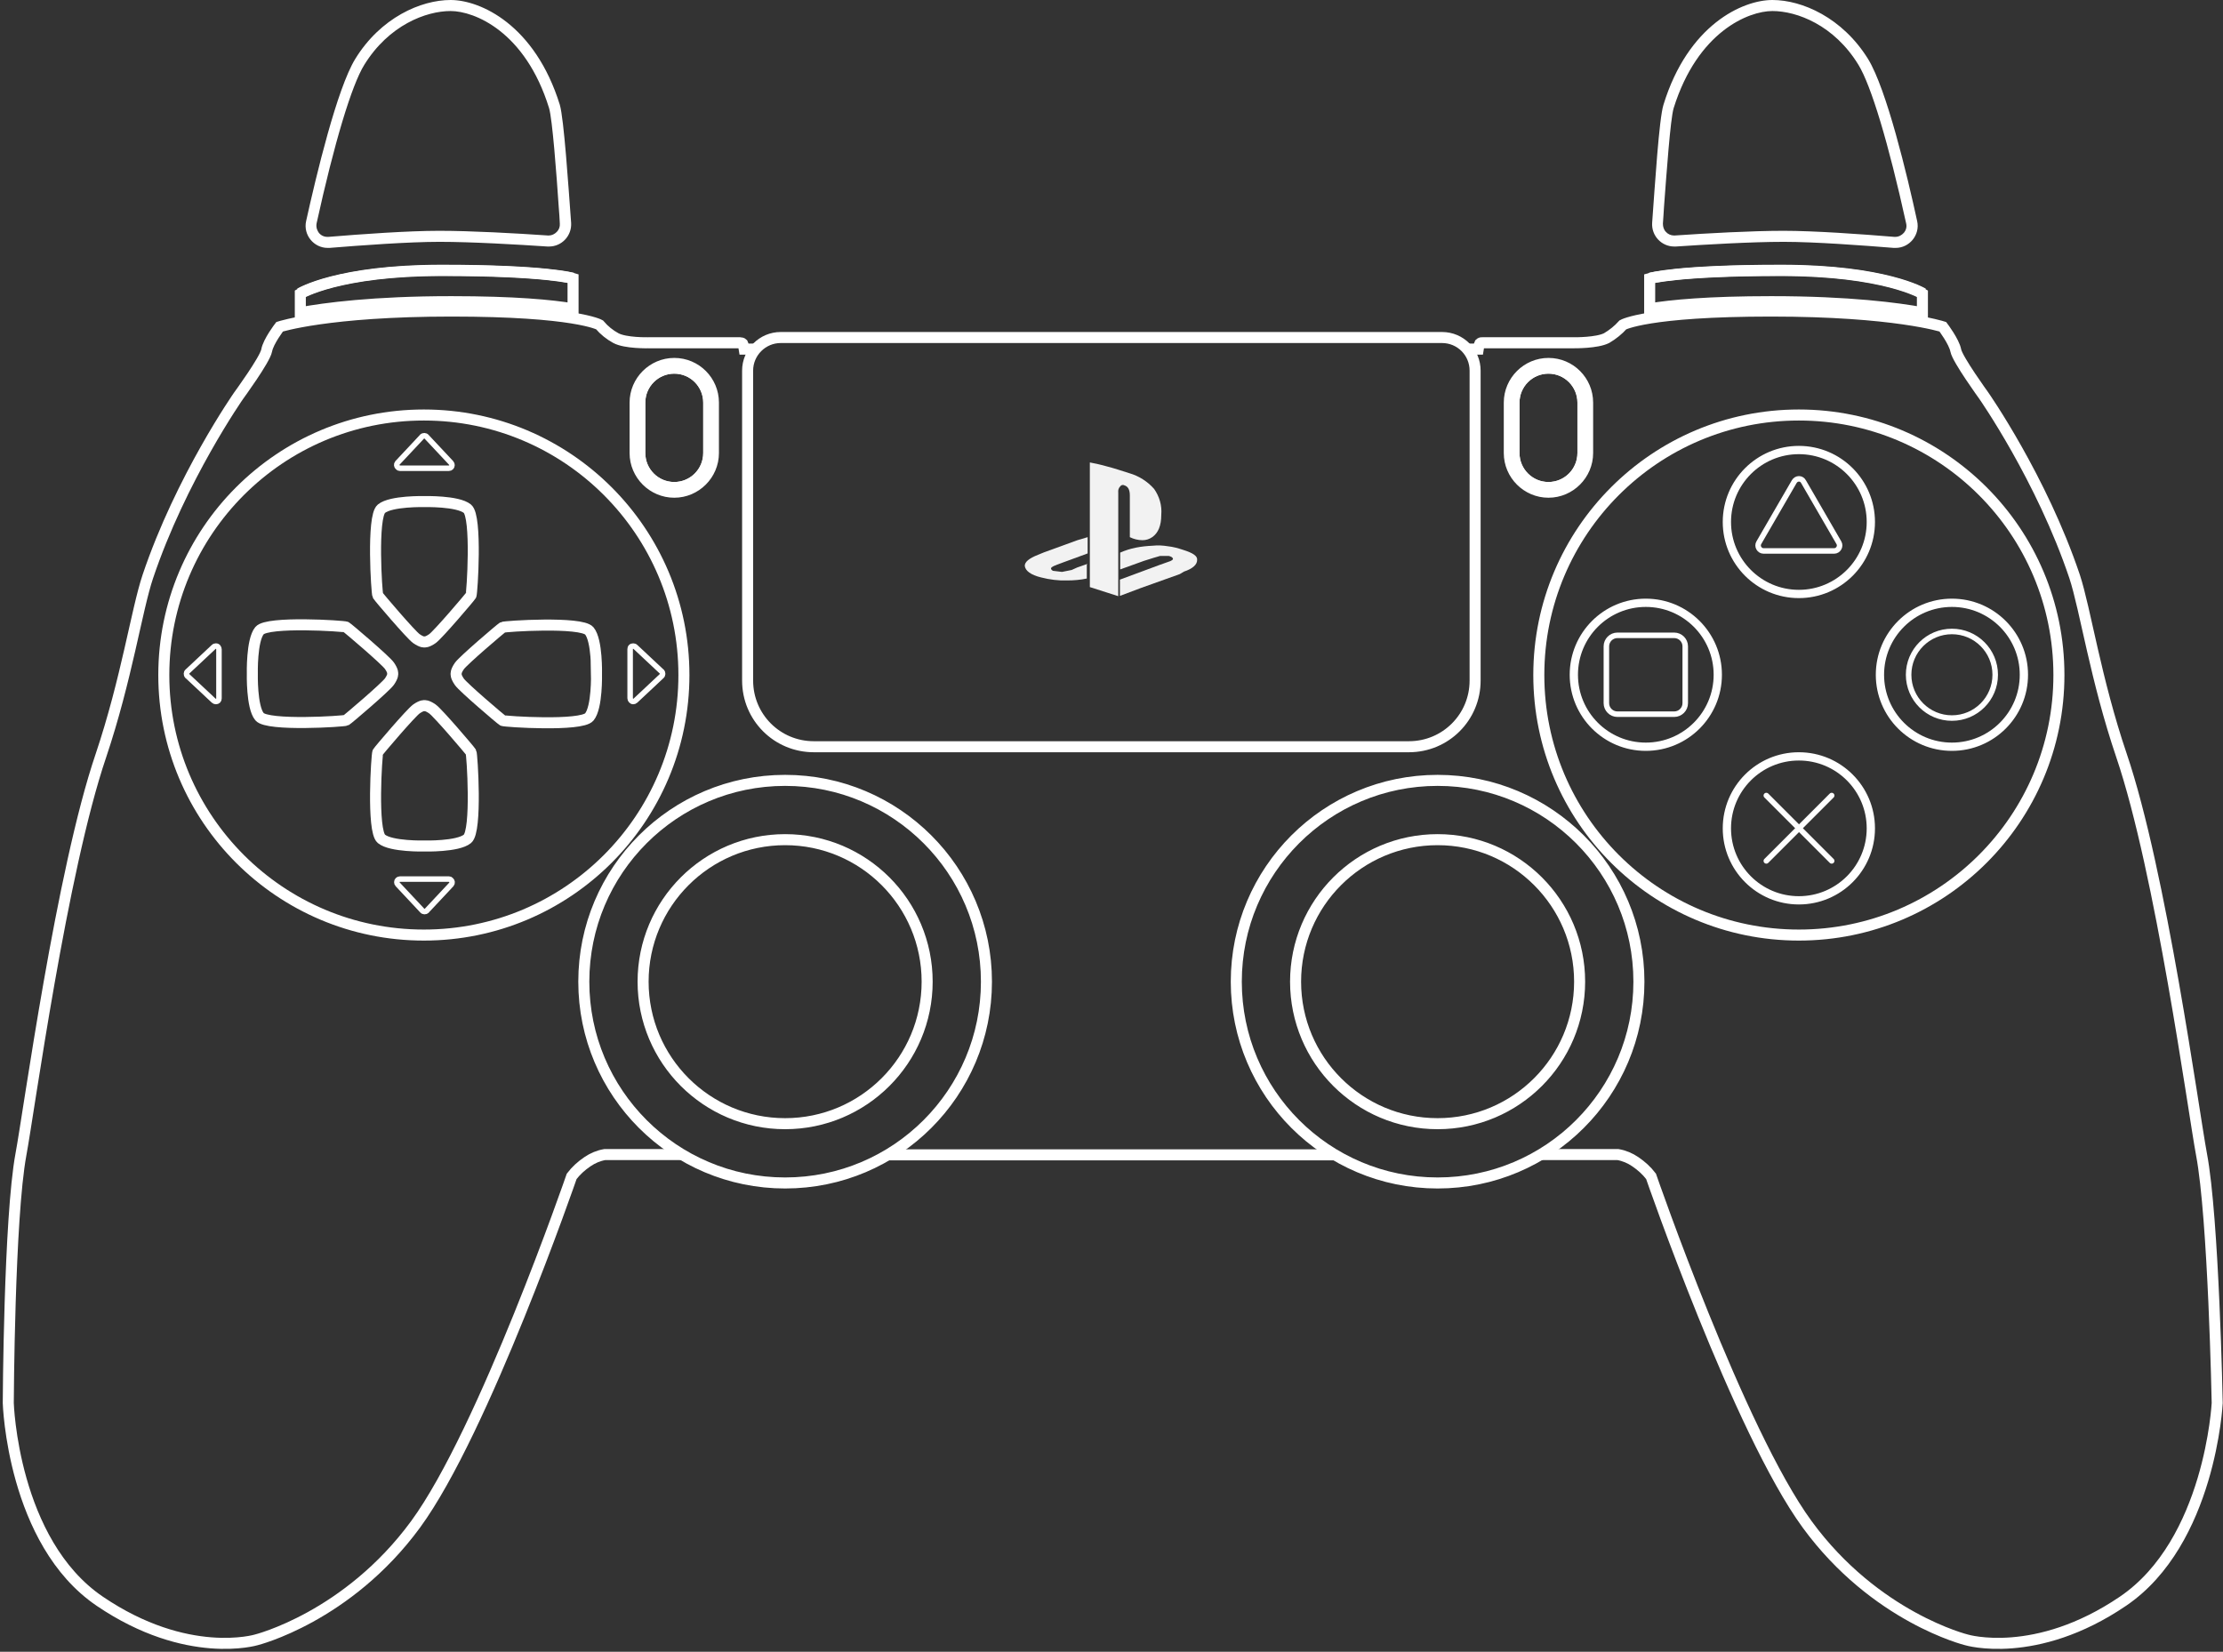 <?xml version="1.0" encoding="utf-8"?>
<!-- Generator: Adobe Illustrator 27.3.1, SVG Export Plug-In . SVG Version: 6.00 Build 0)  -->
<svg version="1.1" xmlns="http://www.w3.org/2000/svg" xmlns:xlink="http://www.w3.org/1999/xlink" x="0px" y="0px"
	 viewBox="0 0 806.1 599" style="enable-background:new 0 0 806.1 599;" xml:space="preserve">
<rect x="0" y="0" width="806.1" height="599" fill="#333333" stroke="none"/>
<style type="text/css">
	.st0{display:none;}
	.st1{display:inline;}
	.st2{fill:#7F002B;}
	.st3{fill:none;stroke:#FFFFFF;stroke-width:4;stroke-miterlimit:10;}
	.st4{fill:none;stroke:#FFFFFF;stroke-width:2;stroke-miterlimit:10;}
	.st5{fill:#FFFFFF;}
	.st6{fill:#F2F2F2;}
	.st7{fill:none;stroke:#FFFFFF;stroke-width:3;stroke-miterlimit:10;}
	.st8{fill:none;stroke:#FFFFFF;stroke-width:2;stroke-linecap:round;stroke-linejoin:round;stroke-miterlimit:10;}
	.st9{display:inline;fill:none;stroke:#FFFFFF;stroke-width:2;stroke-miterlimit:10;}
	.st10{fill:#FF6666;}
	.st11{fill:#7CB2E8;}
	.st12{fill:#FF69F8;}
	.st13{fill:#40E2A0;}
</style>
<g id="Layer_2" class="st0">
	<g id="Layer_2_00000029742221670212016530000015051892537243701923_" class="st1">
		<rect class="st2" width="806" height="598.9"/>
	</g>
</g>
<g id="Layer_1">
	<g>
		<path class="st3" d="M274,126.6h-4.1c-0.1-0.7-0.3-1.4-0.6-2c-0.2-0.2-0.6-0.3-0.9-0.3H235c0,0-8.2,0.2-11.7-1.7
			c-2.2-1.2-4.2-2.8-5.9-4.8c0,0-8.8-5-53.7-5s-62.3,5.7-62.3,5.7s-4.1,5.3-4.7,8.6c-0.6,3.3-10.1,16.3-10.1,16.3s-21,30-33,65.7
			c-4,11.9-7.7,37.2-17,64.9c-14.3,42.1-26.1,129.1-29,144.6C3.3,441.8,3,508.8,3,508.8s1.5,50.4,33.2,71.9s56.7,14,56.7,14
			s33.1-8.2,57.8-41.9s56.6-126.2,56.6-126.2c1.6-2.1,3.5-3.8,5.7-5.3c1.9-1.3,4-2.2,6.3-2.6h28"/>
		<path class="st3" d="M558.7,418.7h28c2.3,0.4,4.4,1.3,6.3,2.6c2.2,1.5,4.1,3.2,5.7,5.3c0,0,31.9,92.4,56.6,126.2
			s57.8,41.9,57.8,41.9s25,7.5,56.7-14s34.2-71.9,34.2-71.9s-1.3-67-5.7-90.2c-2.9-15.5-14.7-102.5-29-144.6
			c-9.4-27.7-13.1-53-17-64.9c-12-35.7-33-65.7-33-65.7s-9.5-13.1-10.1-16.3s-4.7-8.6-4.7-8.6s-17.4-5.7-62.3-5.7s-53.7,5-53.7,5
			c-1.7,1.9-3.7,3.5-5.9,4.8c-3.5,1.8-11.7,1.7-11.7,1.7h-33.4c-0.3-0.1-0.7,0.1-0.9,0.3c-0.3,0.6-0.5,1.3-0.6,2h-4"/>
		<path class="st3" d="M322,418.8h81h81"/>
	</g>
	<g>
		<circle class="st3" cx="284.7" cy="356" r="73"/>
		<circle class="st3" cx="284.7" cy="356" r="51.5"/>
	</g>
	<g>
		<circle class="st3" cx="521.3" cy="356" r="73"/>
		<circle class="st3" cx="521.3" cy="356" r="51.5"/>
	</g>
	<circle class="st3" cx="652.3" cy="244.8" r="94.3"/>
	<circle class="st3" cx="153.7" cy="244.8" r="94.3"/>
	<path class="st4" d="M230.4,254.1l9.5-8.9c0.5-0.4,0.5-1.2,0.1-1.6c0,0,0-0.1-0.1-0.1l-9.5-8.9c-0.4-0.4-1.2-0.4-1.6,0
		c-0.2,0.2-0.3,0.5-0.3,0.8v17.8c0,0.6,0.5,1.2,1.1,1.2C229.9,254.4,230.2,254.3,230.4,254.1z"/>
	<path class="st4" d="M145,169.8h17.8c0.6,0,1.1-0.5,1.1-1.1c0-0.3-0.1-0.6-0.3-0.8l-8.9-9.5c-0.4-0.5-1.2-0.5-1.6-0.1
		c0,0-0.1,0-0.1,0.1l-8.9,9.5c-0.4,0.5-0.3,1.2,0.2,1.6C144.5,169.7,144.7,169.8,145,169.8z"/>
	<path class="st4" d="M77.5,234.6l-9.5,8.9c-0.5,0.4-0.5,1.2-0.1,1.6c0,0,0,0.1,0.1,0.1l9.5,8.9c0.4,0.4,1.2,0.4,1.6,0
		c0.2-0.2,0.3-0.5,0.3-0.8v-17.8c0-0.6-0.4-1.2-1.1-1.2C78,234.3,77.7,234.4,77.5,234.6z"/>
	<path class="st4" d="M162.8,318.8H145c-0.6,0-1.1,0.5-1.1,1.1c0,0.3,0.1,0.6,0.3,0.8l8.9,9.5c0.4,0.5,1.2,0.5,1.6,0.1
		c0,0,0.1,0,0.1-0.1l8.9-9.5c0.4-0.5,0.3-1.2-0.2-1.6C163.3,318.9,163.1,318.8,162.8,318.8z"/>
	<g>
		<path class="st3" d="M244.5,133.5c6.9,0,12.5,5.6,12.5,12.5v18.3c0,6.9-5.6,12.5-12.5,12.5s-12.5-5.6-12.5-12.5V146
			C232,139.1,237.6,133.5,244.5,133.5 M244.5,131.8c-7.8,0-14.2,6.4-14.2,14.2v18.3c0,7.8,6.4,14.2,14.2,14.2s14.2-6.4,14.2-14.2
			V146C258.7,138.2,252.4,131.8,244.5,131.8L244.5,131.8z"/>
		<path class="st3" d="M244.5,133.5c-6.9,0-12.5,5.6-12.5,12.5v18.3c0,6.9,5.6,12.5,12.5,12.5s12.5-5.6,12.5-12.5V146
			C257,139.1,251.4,133.5,244.5,133.5z"/>
	</g>
	<g>
		<path class="st3" d="M561.5,133.5c6.9,0,12.5,5.6,12.5,12.5v18.3c0,6.9-5.6,12.5-12.5,12.5l0,0l0,0c-6.9,0-12.5-5.6-12.5-12.5l0,0
			V146C549,139.1,554.6,133.5,561.5,133.5L561.5,133.5 M561.5,131.8c-7.8,0-14.2,6.4-14.2,14.2v18.3c0,7.8,6.4,14.2,14.2,14.2
			s14.2-6.4,14.2-14.2l0,0V146C575.7,138.2,569.4,131.8,561.5,131.8L561.5,131.8z"/>
		<path class="st3" d="M561.5,133.5c-6.9,0-12.5,5.6-12.5,12.5v18.3c0,6.9,5.6,12.5,12.5,12.5s12.5-5.6,12.5-12.5V146
			C574,139.1,568.4,133.5,561.5,133.5z"/>
	</g>
	<g>
		<g>
			<path class="st3" d="M141.2,247.2c1.4-2,1.2-2.9,1.2-2.9s0.2-0.9-1.2-2.9s-15-13.6-15.7-14s-28.5-2.2-31.4,1.3
				s-2.6,15.6-2.6,15.6s-0.3,12.1,2.6,15.6s30.7,1.7,31.4,1.3S139.8,249.2,141.2,247.2z"/>
		</g>
		<g>
			<path class="st3" d="M151,231.6c2,1.4,2.9,1.2,2.9,1.2s0.9,0.2,2.9-1.2s13.6-15,14-15.7s2.2-28.5-1.3-31.4s-15.6-2.6-15.6-2.6
				s-12.1-0.3-15.6,2.6s-1.7,30.7-1.3,31.4S149,230.2,151,231.6z"/>
		</g>
		<g>
			<path class="st3" d="M213.7,228.8c-2.9-3.5-30.7-1.7-31.4-1.3s-14.3,12-15.7,14s-1.2,2.9-1.2,2.9s-0.2,0.9,1.2,2.9
				s15,13.6,15.7,14s28.5,2.2,31.4-1.3s2.6-15.6,2.6-15.6S216.6,232.3,213.7,228.8z"/>
		</g>
		<g>
			<path class="st3" d="M156.8,257.1c-2-1.4-2.9-1.2-2.9-1.2s-0.9-0.2-2.9,1.2s-13.6,15-14,15.7s-2.2,28.5,1.3,31.4
				s15.6,2.6,15.6,2.6s12.1,0.3,15.6-2.6s1.7-30.7,1.3-31.4S158.8,258.5,156.8,257.1z"/>
		</g>
	</g>
	<g>
		<g>
			<path class="st3" d="M598.4,100.9c0,0,9.8-2.9,47.5-2.9s51.4,8.4,51.4,8.4"/>
			<path class="st3" d="M697.1,113.4L697.1,113.4v-6.9c0,0-13.7-8.4-51.4-8.4s-47.5,2.9-47.5,2.9v11l0,0c7.7-1.3,21.2-2.6,44.1-2.6
				C670.8,109.4,688.2,111.8,697.1,113.4z"/>
		</g>
		<g>
			<path class="st3" d="M207.7,100.9c0,0-9.8-2.9-47.5-2.9s-51.4,8.4-51.4,8.4"/>
			<path class="st3" d="M108.9,113.4L108.9,113.4v-6.9c0,0,13.7-8.4,51.4-8.4s47.5,2.9,47.5,2.9v11l0,0c-7.7-1.3-21.2-2.6-44.1-2.6
				C135.2,109.4,117.8,111.8,108.9,113.4z"/>
		</g>
	</g>
	<g>
		<g>
			<path class="st5" d="M163.4,4c8.6,0,27.1,7.4,35.7,35.2c1.2,4,2.7,23.9,3.5,35.8c0.2,2.2,0.3,4.2,0.4,6.1c0.1,1.1-0.3,2.2-1.1,3
				s-1.8,1.3-2.9,1.3c-0.1,0-0.2,0-0.3,0c-11.6-0.8-27.9-1.7-39.4-1.7c-11.3,0-28.1,1.2-40.2,2.2c-0.1,0-0.2,0-0.4,0
				c-1.2,0-2.3-0.5-3.1-1.5c-0.4-0.6-1.1-1.7-0.8-3.4c6.4-29.1,12.7-50.1,17.3-57.5C141,9.1,154.5,4,163.4,4 M163.4,0
				c-10.8,0-25.4,6.4-34.6,21.4c-6.6,10.8-14.1,42.1-17.8,58.8c-1.1,5,2.8,9.7,7.8,9.7c0.2,0,0.5,0,0.7,0
				c11.1-0.9,28.5-2.2,39.9-2.2c11.7,0,28.7,1,39.1,1.7c0.2,0,0.4,0,0.6,0c4.6,0,8.3-3.9,8-8.6c-1-13.5-2.6-37.7-4.1-42.8
				C194,9,174.2,0,163.4,0L163.4,0z"/>
		</g>
		<g>
			<path class="st5" d="M642.7,4c8.9,0,22.4,5.1,31.2,19.5c4.6,7.5,10.9,28.4,17.3,57.5c0.4,1.6-0.3,2.8-0.8,3.4
				c-0.8,0.9-1.9,1.5-3.1,1.5c-0.1,0-0.2,0-0.4,0c-12.1-1-28.9-2.2-40.2-2.2c-11.4,0-27.7,0.9-39.4,1.7c-0.1,0-0.2,0-0.3,0
				c-1.1,0-2.2-0.5-2.9-1.3c-0.8-0.8-1.1-1.9-1.1-3c0.1-1.8,0.3-3.9,0.4-6.1c0.9-11.9,2.3-31.9,3.5-35.8C615.6,11.4,634.1,4,642.7,4
				 M642.7,0c-10.8,0-30.6,9-39.5,38c-1.6,5.1-3.1,29.3-4.1,42.8c-0.3,4.7,3.4,8.6,8,8.6c0.2,0,0.4,0,0.6,0
				c10.4-0.7,27.4-1.7,39.1-1.7c11.4,0,28.7,1.3,39.9,2.2c0.2,0,0.5,0,0.7,0c5,0,8.9-4.7,7.8-9.7c-3.6-16.6-11.1-47.9-17.8-58.8
				C668.1,6.4,653.5,0,642.7,0L642.7,0z"/>
		</g>
	</g>
	<path class="st3" d="M522.9,122.4H283.1c-6.6,0-12,5.4-12,12v112.4c0,13.3,10.7,24,24,24h215.8c13.3,0,24-10.7,24-24V134.4
		C534.9,127.8,529.6,122.4,522.9,122.4z"/>
	<g>
		<path class="st6" d="M405.5,206.7v-28.1c-0.1-0.8,0.1-1.6,0.7-2.2c0.3-0.5,1-0.7,1.5-0.4c1.3,0.4,2,1.5,2,3.7v15.1
			c1.4,0.7,3,1.1,4.6,1.1c1.3,0,2.5-0.4,3.5-1.1c2.2-1.5,3.3-4.2,3.3-8.1c0.3-3.4-0.7-6.7-2.6-9.4c-2.4-2.7-5.5-4.7-9-5.7
			c-2.9-0.9-5.5-1.8-7.9-2.4c-2.4-0.7-4.4-1.1-6.4-1.5v26.8l0,0v5.9l0,0v3.7l0,0v5.5l0,0v3.3l10.3,3.3v-7.9l0,0V206.7z"/>
		<path class="st6" d="M394.3,204.5l-3.7,1.3l-2,0.9l-3.5,0.7l-3.3-0.4c-0.7-0.4-0.9-0.9-0.4-1.3s0.4-0.2,0.7-0.4
			c0.2-0.2,0.7-0.2,0.9-0.4l2.4-0.9l9-3.3v-5.9l-3.7,1.1l-12.1,4.4l-2.2,0.9c-3.3,1.3-4.8,2.6-4.8,4c0.2,1.8,2.2,3.3,5.9,4.2
			c3.1,0.8,6.3,1.2,9.4,1.1c2.4,0,4.9-0.2,7.2-0.7v-5L394.3,204.5z"/>
		<path class="st6" d="M429,199.4c-1.8-0.6-3.6-1.1-5.5-1.3c-1.8-0.3-3.7-0.4-5.5-0.2c-2.1,0.1-4.1,0.3-6.1,0.7s-3.9,1-5.7,1.8v6.1
			l8.6-3.1l3.5-1.1l2.4-0.7h3.1c0.7,0.2,1.3,0.4,1.5,0.9c0.2,0.4-0.4,0.9-1.8,1.3l-3.1,1.1l-14.3,5.3v5.9l7.7-2.9l14-5l1.5-0.9
			c3.3-1.1,4.8-2.6,4.8-4.2C434.3,201.6,432.5,200.5,429,199.4z"/>
	</g>
	<g id="Layer_4">
		<circle class="st7" cx="596.8" cy="244.7" r="26.1"/>
		<path class="st4" d="M607.1,259h-20.6c-2.2,0-4-1.8-4-4v-20.6c0-2.2,1.8-4,4-4h20.6c2.2,0,4,1.8,4,4V255
			C611.1,257.2,609.3,259,607.1,259z"/>
		<circle class="st7" cx="707.8" cy="244.7" r="26.1"/>
		<circle class="st4" cx="707.8" cy="244.7" r="15.7"/>
		<circle class="st7" cx="652.3" cy="189.3" r="26.1"/>
		<path class="st8" d="M650.6,174.7l-12.8,22.1c-0.8,1.3,0.2,3,1.7,3h25.6c1.5,0,2.5-1.7,1.7-3L654,174.7
			C653.3,173.3,651.4,173.3,650.6,174.7z"/>
		<circle class="st7" cx="652.3" cy="300.4" r="26.1"/>
		<g>
			<line class="st8" x1="640.5" y1="288.5" x2="664.2" y2="312.2"/>
			<line class="st8" x1="664.2" y1="288.5" x2="640.5" y2="312.2"/>
		</g>
	</g>
	<g id="Layer_5" class="st0">
		<polygon class="st9" points="153.9,158.8 143.5,169 164.3,169 		"/>
	</g>
	<g id="Colors" class="st0">
		<g class="st1">
			<g>
				<g>
					<path class="st5" d="M579.2,269.4c13.9,0,25.2,11.4,25.2,25.3s-11.4,25.2-25.3,25.2c-13.9,0-25.2-11.4-25.2-25.3
						C554,280.6,565.3,269.4,579.2,269.4 M579.2,267.4c-15.1,0-27.3,12.2-27.3,27.3s12.2,27.3,27.3,27.3s27.3-12.2,27.3-27.3l0,0
						C606.5,279.6,594.3,267.4,579.2,267.4z"/>
				</g>
				<path class="st10" d="M579.2,275.8c-10.4,0-18.9,8.5-18.9,18.9s8.5,18.9,18.9,18.9s18.9-8.5,18.9-18.9
					C598.1,284.2,589.7,275.8,579.2,275.8z M579.2,310.7c-8.8,0-16-7.2-16-16s7.2-16,16-16s16,7.2,16,16S588.1,310.7,579.2,310.7z"
					/>
			</g>
			<g>
				<g>
					<path class="st5" d="M521.6,327c14,0,25.3,11.3,25.3,25.3s-11.3,25.3-25.3,25.3s-25.3-11.3-25.3-25.3l0,0
						C496.4,338.3,507.7,327,521.6,327 M521.6,325c-15.1,0-27.3,12.2-27.3,27.3s12.2,27.3,27.3,27.3s27.3-12.2,27.3-27.3l0,0
						C548.9,337.2,536.7,325,521.6,325z"/>
				</g>
				<polygon class="st11" points="536,339.9 534,337.9 521.6,350.3 509.3,337.9 507.3,339.9 519.6,352.3 507.3,364.6 509.3,366.6 
					521.6,354.3 534,366.6 536,364.6 523.6,352.3 				"/>
			</g>
			<g>
				<g>
					<path class="st5" d="M464,269.4c13.9,0,25.2,11.4,25.2,25.3s-11.4,25.2-25.3,25.2s-25.2-11.4-25.2-25.3
						C438.8,280.6,450.1,269.4,464,269.4 M464,267.4c-15.1,0-27.3,12.2-27.3,27.3S449,322,464,322c15.1,0,27.3-12.2,27.3-27.3l0,0
						C491.3,279.6,479.1,267.4,464,267.4z"/>
				</g>
				<path class="st12" d="M475.6,280.3h-25.8v28.6h28.6v-28.6H475.6z M475.6,306.2h-23v-23h23V306.2z"/>
			</g>
			<g>
				<g>
					<path class="st5" d="M521.6,211.9c14,0,25.3,11.3,25.3,25.3s-11.3,25.3-25.3,25.3s-25.3-11.3-25.3-25.3l0,0
						C496.4,223.2,507.7,211.9,521.6,211.9 M521.6,209.9c-15.1,0-27.3,12.2-27.3,27.3s12.2,27.3,27.3,27.3s27.3-12.2,27.3-27.3l0,0
						C548.9,222.1,536.7,209.9,521.6,209.9z"/>
				</g>
				<path class="st13" d="M537.6,245.1l-16-27.6l-16,27.6l-1.6,2.8h35.2L537.6,245.1z M521.6,245.1h-12.7l12.7-21.9l12.7,21.9H521.6
					z"/>
			</g>
		</g>
	</g>
</g>
</svg>

